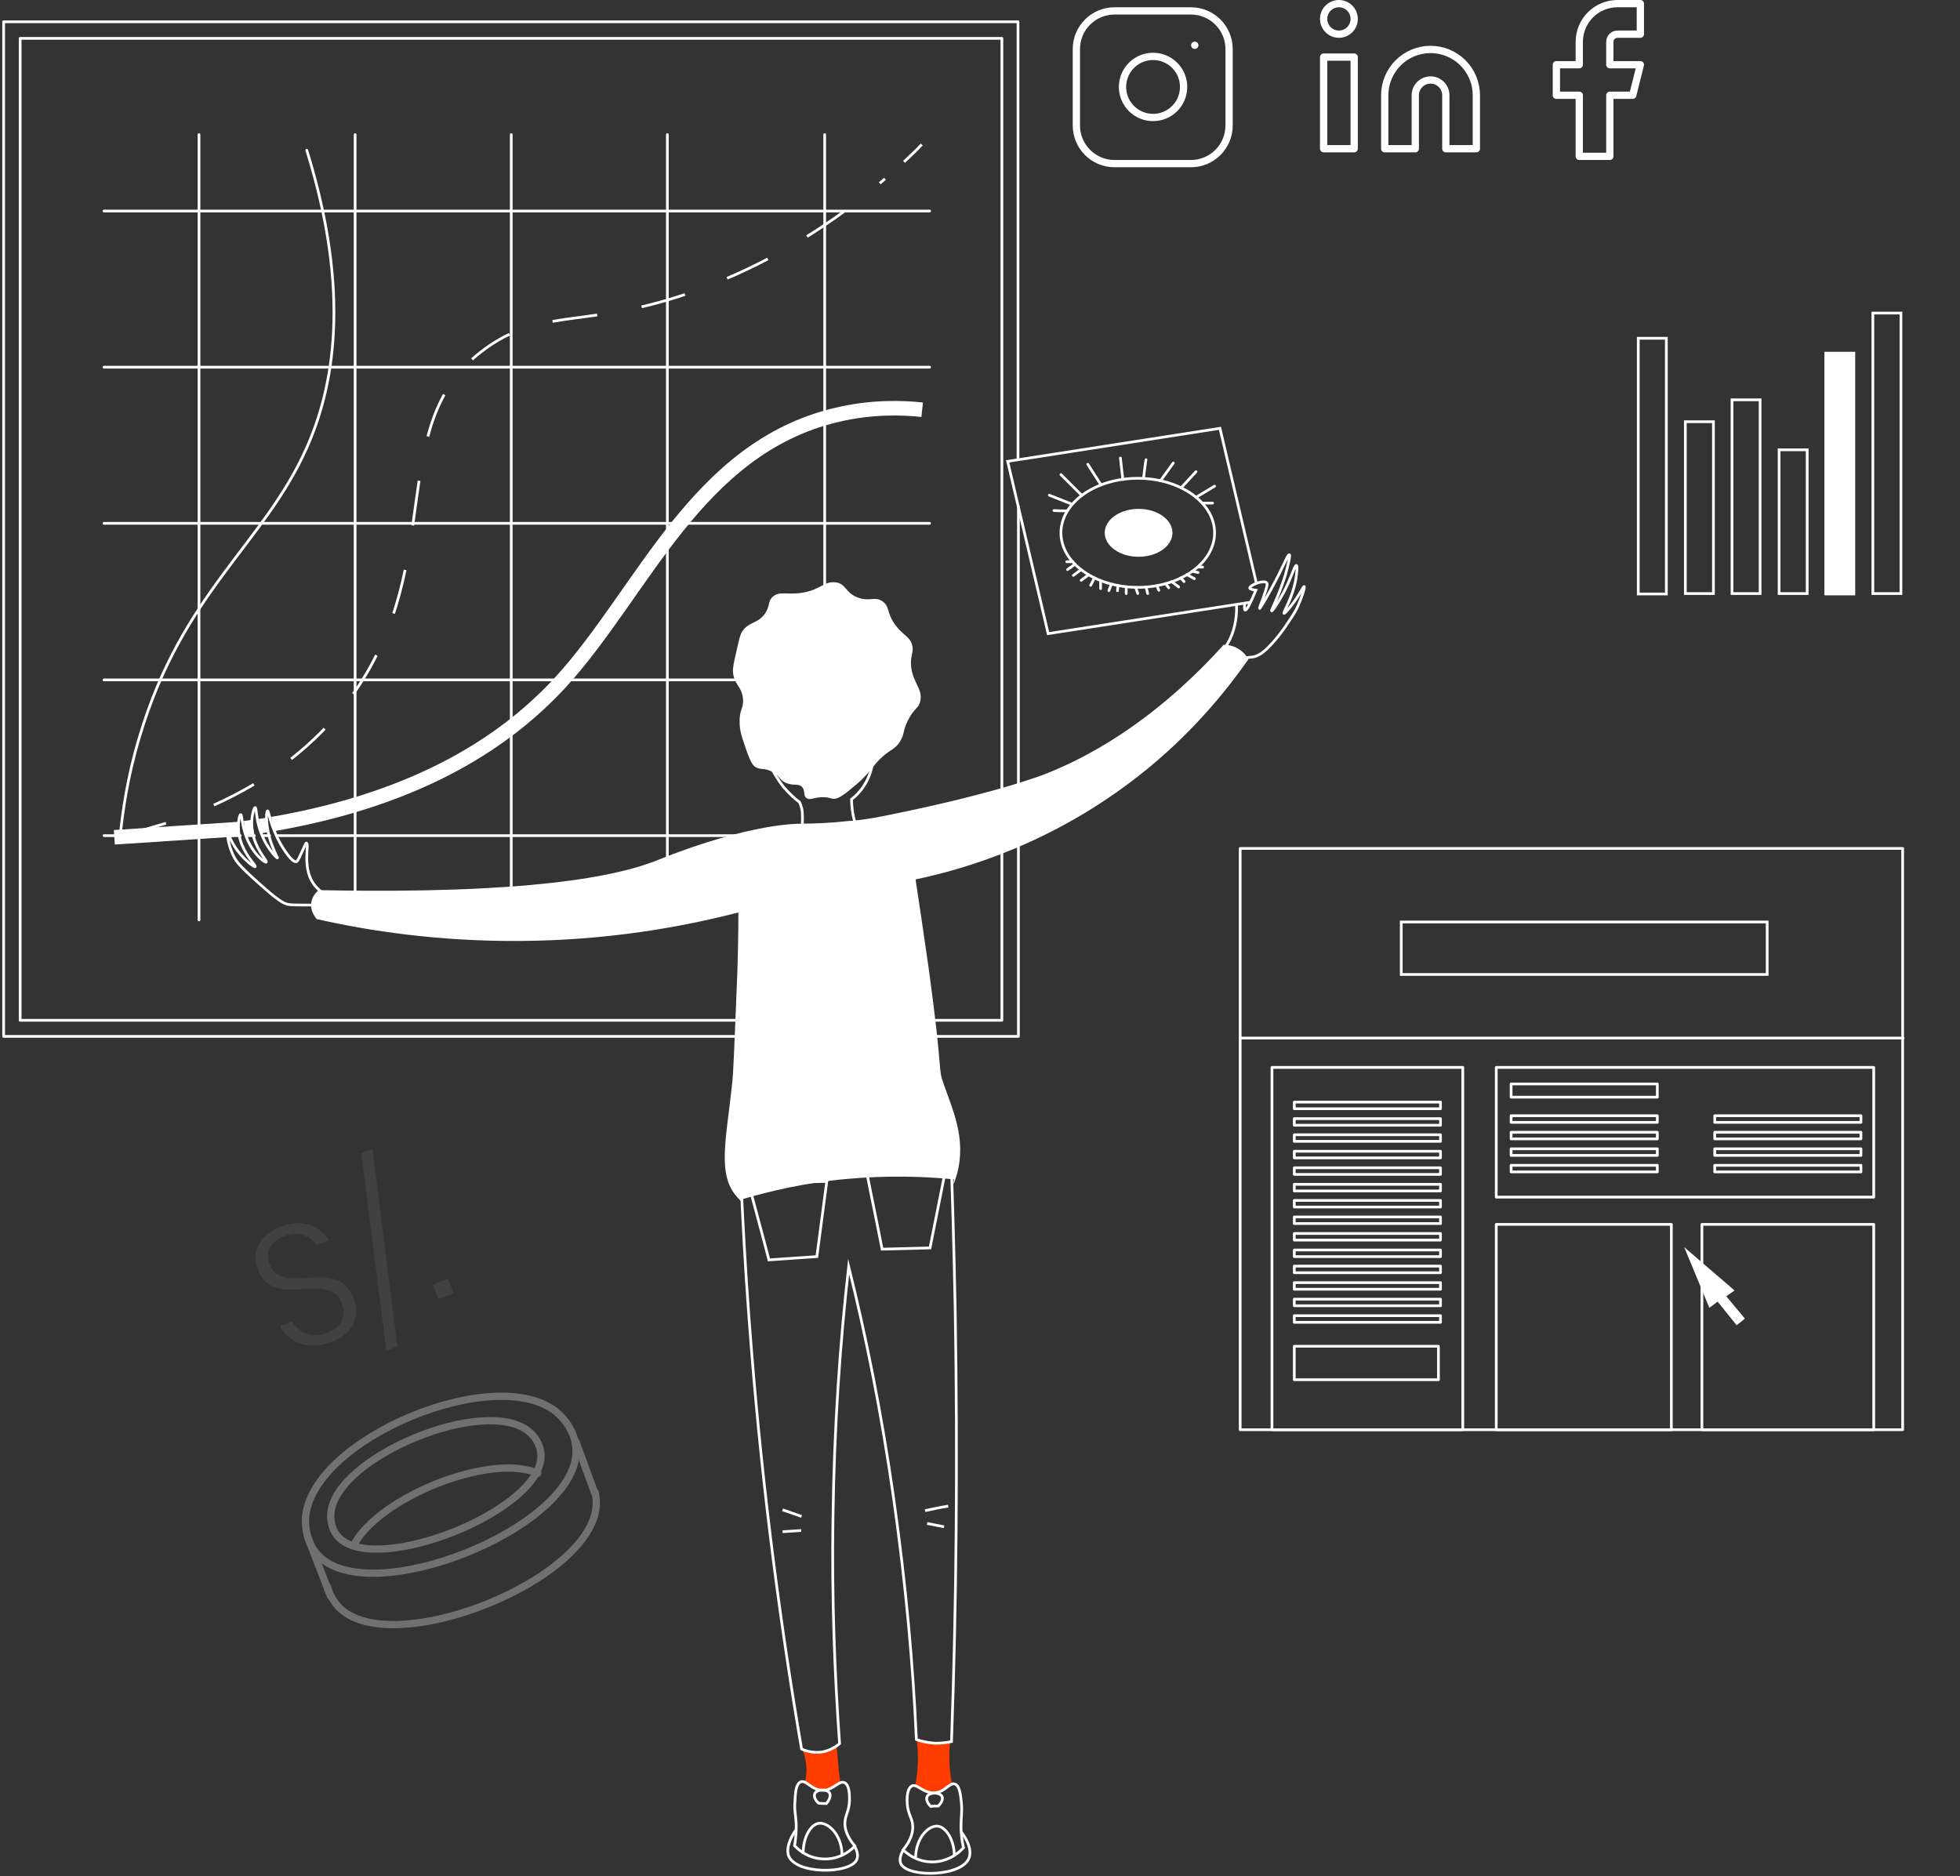 <svg width="539" height="516" viewBox="0 0 539 516" fill="none" xmlns="http://www.w3.org/2000/svg">
<rect x="0" y="0" width="539" height="516" fill="#333333" stroke="none"/>
<g opacity="0.3">
<path d="M84.001 417.815C84.944 395.822 137.438 373.985 153.706 388.909C154.256 389.459 158.578 393.465 158.421 399.356C157.949 420.407 101.997 442.637 87.616 427.87C83.844 424.021 84.001 418.837 84.001 417.815Z" stroke="white" stroke-width="2" stroke-miterlimit="10" stroke-linecap="round" stroke-linejoin="round"/>
<path d="M163.607 410.274C163.843 411.295 164 412.395 164 413.494C163.529 434.546 107.576 456.775 93.195 442.008C91.466 440.201 90.523 438.159 90.052 436.352" stroke="white" stroke-width="2" stroke-miterlimit="10" stroke-linecap="round" stroke-linejoin="round"/>
<path d="M90.995 416.087C92.409 400.613 133.431 383.725 145.454 393.701C145.847 394.015 149.069 396.764 148.755 400.927C147.812 415.773 104.119 433.054 93.431 423.078C90.681 420.486 90.916 416.794 90.995 416.087Z" stroke="white" stroke-width="2" stroke-miterlimit="10" stroke-linecap="round" stroke-linejoin="round"/>
<path d="M97.203 425.12C103.804 411.924 134.766 399.434 147.89 405.168" stroke="white" stroke-width="2" stroke-miterlimit="10" stroke-linecap="round" stroke-linejoin="round"/>
<path d="M84.708 422.92L90.838 438.866" stroke="white" stroke-width="2" stroke-miterlimit="10" stroke-linecap="round" stroke-linejoin="round"/>
<path d="M158.342 396.371L163.686 410.981" stroke="white" stroke-width="2" stroke-miterlimit="10" stroke-linecap="round" stroke-linejoin="round"/>
</g>
<path d="M39.049 228.337C41.093 227.769 43.251 227.087 45.636 226.406" stroke="white" stroke-width="0.75" stroke-miterlimit="10"/>
<path d="M58.812 221.407C72.214 215.385 86.752 205.842 97.542 190.277C122.529 154.263 106.174 117.453 131.842 97.116C149.901 82.801 162.736 92.231 198.854 77.007C217.48 69.168 232.246 58.829 243.376 49.172" stroke="white" stroke-width="0.75" stroke-miterlimit="10" stroke-dasharray="12.41 12.41"/>
<path d="M248.601 44.514C250.304 42.924 252.008 41.333 253.485 39.743" stroke="white" stroke-width="0.75" stroke-miterlimit="10"/>
<path d="M74.94 226.633C116.396 219.475 139.907 203.115 154.218 187.55C176.933 162.67 191.471 123.36 229.861 114.158C239.742 111.772 248.26 112.113 253.599 112.681" stroke="white" stroke-width="4" stroke-miterlimit="10"/>
<path d="M71.419 227.201C72.214 227.087 72.895 226.973 73.691 226.86" stroke="white" stroke-width="4" stroke-miterlimit="10"/>
<path d="M67.33 227.769C68.125 227.655 68.807 227.541 69.602 227.428" stroke="white" stroke-width="4" stroke-miterlimit="10"/>
<path d="M31.439 230.268C42.911 229.473 54.382 228.791 65.854 227.996" stroke="white" stroke-width="4" stroke-miterlimit="10"/>
<path d="M91.976 248.105C92.317 247.083 88.456 246.288 86.184 242.993C83.004 238.335 85.162 231.973 84.253 231.859C84.139 231.859 83.912 232.313 82.777 234.813C81.981 236.631 81.754 236.858 81.527 236.971C80.278 237.312 77.893 233.336 77.211 232.2C74.258 226.974 73.918 222.884 73.577 222.997C73.122 223.111 73.009 227.769 74.826 232.541C75.621 234.699 76.416 235.949 76.303 235.949C76.075 236.063 72.555 232.427 71.192 227.201C70.397 224.361 70.51 222.088 70.169 222.088C69.829 222.088 69.034 224.701 69.261 227.542C69.715 233.109 73.577 236.744 73.236 237.085C73.009 237.312 71.078 235.949 69.488 233.563C66.421 229.019 66.648 224.02 66.194 224.02C65.853 224.02 65.399 226.178 65.626 228.791C66.308 234.472 70.51 237.994 70.169 238.335C69.942 238.562 67.444 236.744 65.285 233.904C63.468 231.404 62.9 229.359 62.673 229.359C62.446 229.473 62.787 232.768 64.49 235.949C65.172 237.085 65.853 238.108 70.397 242.198C76.643 247.878 77.893 248.333 79.028 248.673C79.71 248.901 81.641 248.901 85.502 248.901C91.295 248.787 91.863 248.446 91.976 248.105Z" stroke="white" stroke-width="0.75" stroke-miterlimit="10"/>
<path d="M342.303 165.851C342.189 167.1 342.189 167.782 342.417 167.782C342.871 167.896 343.78 166.078 345.37 162.329C344.461 162.215 343.78 161.988 343.666 161.761C343.552 160.965 347.528 159.375 348.323 160.284C348.55 160.511 348.55 160.965 347.868 163.01C346.96 165.737 346.278 167.214 346.392 167.328C346.505 167.441 348.777 163.692 351.616 158.125C353.434 154.49 354.229 152.445 354.57 152.558C354.91 152.672 354.115 155.739 353.547 157.898C351.73 163.919 349.458 167.896 349.686 168.009C349.913 168.123 351.503 165.737 353.093 162.783C355.251 158.58 356.046 155.398 356.5 155.512C356.841 155.626 356.614 157.443 356.387 159.148C355.365 164.828 352.752 168.464 353.093 168.691C353.32 168.805 355.478 166.305 357.182 163.578C358.09 162.102 358.545 161.193 358.658 161.306C358.885 161.42 357.977 164.487 356.614 167.328C355.932 168.691 355.024 170.054 353.32 172.554C353.32 172.554 349.345 178.348 346.278 180.052C346.051 180.166 345.938 180.166 345.824 180.279C344.007 181.075 343.78 180.393 339.464 181.529C336.17 182.324 334.693 183.12 334.353 182.552C333.785 181.87 336.397 179.484 338.214 175.848C339.918 172.213 340.145 168.691 340.032 166.305" stroke="white" stroke-width="0.75" stroke-miterlimit="10"/>
<path d="M343.893 165.624L288.24 174.258L277.109 126.882L335.488 117.793L345.483 160.284" stroke="white" stroke-width="0.75" stroke-miterlimit="10"/>
<path d="M54.723 37.016V252.99" stroke="white" stroke-width="0.75" stroke-miterlimit="10" stroke-linecap="round" stroke-linejoin="round"/>
<path d="M97.655 37.016V252.99" stroke="white" stroke-width="0.75" stroke-miterlimit="10" stroke-linecap="round" stroke-linejoin="round"/>
<path d="M140.588 37.016V252.99" stroke="white" stroke-width="0.75" stroke-miterlimit="10" stroke-linecap="round" stroke-linejoin="round"/>
<path d="M183.521 37.016V252.99" stroke="white" stroke-width="0.75" stroke-miterlimit="10" stroke-linecap="round" stroke-linejoin="round"/>
<path d="M226.794 37.016V171.304" stroke="white" stroke-width="0.75" stroke-miterlimit="10" stroke-linecap="round" stroke-linejoin="round"/>
<path d="M255.643 58.034H28.6" stroke="white" stroke-width="0.75" stroke-miterlimit="10" stroke-linecap="round" stroke-linejoin="round"/>
<path d="M255.643 100.979H28.6" stroke="white" stroke-width="0.75" stroke-miterlimit="10" stroke-linecap="round" stroke-linejoin="round"/>
<path d="M255.643 143.924H28.6" stroke="white" stroke-width="0.75" stroke-miterlimit="10" stroke-linecap="round" stroke-linejoin="round"/>
<path d="M211.006 186.982H28.6" stroke="white" stroke-width="0.75" stroke-miterlimit="10" stroke-linecap="round" stroke-linejoin="round"/>
<path d="M66.081 229.813H28.6" stroke="white" stroke-width="0.75" stroke-miterlimit="10" stroke-linecap="round" stroke-linejoin="round"/>
<path d="M69.942 229.813H67.898" stroke="white" stroke-width="0.75" stroke-miterlimit="10" stroke-linecap="round" stroke-linejoin="round"/>
<path d="M74.145 229.813H72.328" stroke="white" stroke-width="0.75" stroke-miterlimit="10" stroke-linecap="round" stroke-linejoin="round"/>
<path d="M255.643 229.813H76.189" stroke="white" stroke-width="0.75" stroke-miterlimit="10" stroke-linecap="round" stroke-linejoin="round"/>
<path d="M226.68 219.248C223.841 219.134 222.819 220.27 221.797 219.475C220.774 218.794 221.569 217.544 220.547 216.408C219.525 215.385 218.389 216.18 216.345 215.385C214.187 214.59 214.641 213.34 212.256 212.204C210.098 211.068 209.076 211.863 207.599 210.841C207.145 210.5 206.463 209.818 205.328 206.524C204.078 202.888 203.397 201.07 203.397 198.684C203.283 194.935 204.646 194.822 204.305 191.981C203.851 188.573 201.92 188.346 201.58 184.937C201.466 183.688 201.807 182.211 202.488 179.257C203.17 176.189 203.51 174.599 204.078 173.69C206.009 170.85 208.281 171.645 210.325 168.805C211.915 166.532 211.007 165.51 212.483 164.147C214.3 162.442 216.231 163.692 220.661 163.011C225.885 162.102 226.68 159.716 229.861 160.17C232.7 160.511 232.473 163.124 235.994 164.374C239.288 165.51 240.651 163.919 242.695 165.396C244.739 166.76 243.717 168.464 246.216 171.872C248.374 174.826 250.305 175.053 250.873 177.553C251.213 179.03 250.759 179.484 250.532 181.529C250.191 187.323 254.053 189.141 253.031 193.004C252.463 195.049 251.44 194.594 249.623 198.23C248.147 201.297 248.828 201.752 247.579 203.797C245.875 206.637 244.512 205.842 240.991 209.818C239.628 211.409 239.174 212.204 237.243 214.135C236.221 215.158 235.54 215.726 234.404 216.635C231.224 219.362 230.315 219.475 229.974 219.589C228.725 219.93 228.725 219.362 226.68 219.248Z" fill="white"/>
<path d="M463.145 342.975L470.073 359.675L472.345 357.971C474.049 360.13 475.866 362.288 477.569 364.447C478.365 363.879 479.16 363.197 479.841 362.629C478.137 360.584 476.434 358.539 474.73 356.494C475.525 355.926 476.207 355.472 477.002 354.904L463.145 342.975Z" fill="white"/>
<path d="M341.049 285.488H523.342" stroke="white" stroke-width="0.75" stroke-miterlimit="10" stroke-linecap="round" stroke-linejoin="round"/>
<path d="M402.267 293.554H349.794V393.191H402.267V293.554Z" stroke="white" stroke-width="0.75" stroke-miterlimit="10" stroke-linecap="round" stroke-linejoin="round"/>
<path d="M515.278 293.554H411.467V329.228H515.278V293.554Z" stroke="white" stroke-width="0.75" stroke-miterlimit="10" stroke-linecap="round" stroke-linejoin="round"/>
<path d="M459.625 336.727H411.467V393.191H459.625V336.727Z" stroke="white" stroke-width="0.75" stroke-miterlimit="10" stroke-linecap="round" stroke-linejoin="round"/>
<path d="M515.278 336.727H468.029V393.191H515.278V336.727Z" stroke="white" stroke-width="0.75" stroke-miterlimit="10" stroke-linecap="round" stroke-linejoin="round"/>
<path d="M455.763 298.099H415.556V301.734H455.763V298.099Z" stroke="white" stroke-width="0.75" stroke-miterlimit="10" stroke-linecap="round" stroke-linejoin="round"/>
<path d="M455.763 306.847H415.556V308.664H455.763V306.847Z" stroke="white" stroke-width="0.75" stroke-miterlimit="10" stroke-linecap="round" stroke-linejoin="round"/>
<path d="M455.763 311.391H415.556V313.209H455.763V311.391Z" stroke="white" stroke-width="0.75" stroke-miterlimit="10" stroke-linecap="round" stroke-linejoin="round"/>
<path d="M455.763 315.936H415.556V317.753H455.763V315.936Z" stroke="white" stroke-width="0.75" stroke-miterlimit="10" stroke-linecap="round" stroke-linejoin="round"/>
<path d="M455.763 320.48H415.556V322.298H455.763V320.48Z" stroke="white" stroke-width="0.75" stroke-miterlimit="10" stroke-linecap="round" stroke-linejoin="round"/>
<path d="M511.757 306.847H471.55V308.664H511.757V306.847Z" stroke="white" stroke-width="0.75" stroke-miterlimit="10" stroke-linecap="round" stroke-linejoin="round"/>
<path d="M511.757 311.391H471.55V313.209H511.757V311.391Z" stroke="white" stroke-width="0.75" stroke-miterlimit="10" stroke-linecap="round" stroke-linejoin="round"/>
<path d="M511.757 315.936H471.55V317.753H511.757V315.936Z" stroke="white" stroke-width="0.75" stroke-miterlimit="10" stroke-linecap="round" stroke-linejoin="round"/>
<path d="M511.757 320.48H471.55V322.298H511.757V320.48Z" stroke="white" stroke-width="0.75" stroke-miterlimit="10" stroke-linecap="round" stroke-linejoin="round"/>
<path d="M396.134 303.098H355.927V304.915H396.134V303.098Z" stroke="white" stroke-width="0.75" stroke-miterlimit="10" stroke-linecap="round" stroke-linejoin="round"/>
<path d="M396.134 307.642H355.927V309.459H396.134V307.642Z" stroke="white" stroke-width="0.75" stroke-miterlimit="10" stroke-linecap="round" stroke-linejoin="round"/>
<path d="M396.134 312.073H355.927V313.891H396.134V312.073Z" stroke="white" stroke-width="0.75" stroke-miterlimit="10" stroke-linecap="round" stroke-linejoin="round"/>
<path d="M396.134 316.617H355.927V318.435H396.134V316.617Z" stroke="white" stroke-width="0.75" stroke-miterlimit="10" stroke-linecap="round" stroke-linejoin="round"/>
<path d="M396.134 321.162H355.927V322.979H396.134V321.162Z" stroke="white" stroke-width="0.75" stroke-miterlimit="10" stroke-linecap="round" stroke-linejoin="round"/>
<path d="M396.134 325.706H355.927V327.524H396.134V325.706Z" stroke="white" stroke-width="0.75" stroke-miterlimit="10" stroke-linecap="round" stroke-linejoin="round"/>
<path d="M396.134 330.137H355.927V331.954H396.134V330.137Z" stroke="white" stroke-width="0.75" stroke-miterlimit="10" stroke-linecap="round" stroke-linejoin="round"/>
<path d="M396.134 334.682H355.927V336.499H396.134V334.682Z" stroke="white" stroke-width="0.75" stroke-miterlimit="10" stroke-linecap="round" stroke-linejoin="round"/>
<path d="M396.134 339.226H355.927V341.043H396.134V339.226Z" stroke="white" stroke-width="0.75" stroke-miterlimit="10" stroke-linecap="round" stroke-linejoin="round"/>
<path d="M396.134 343.771H355.927V345.588H396.134V343.771Z" stroke="white" stroke-width="0.75" stroke-miterlimit="10" stroke-linecap="round" stroke-linejoin="round"/>
<path d="M396.134 348.201H355.927V350.019H396.134V348.201Z" stroke="white" stroke-width="0.75" stroke-miterlimit="10" stroke-linecap="round" stroke-linejoin="round"/>
<path d="M396.134 352.745H355.927V354.563H396.134V352.745Z" stroke="white" stroke-width="0.75" stroke-miterlimit="10" stroke-linecap="round" stroke-linejoin="round"/>
<path d="M396.134 357.29H355.927V359.108H396.134V357.29Z" stroke="white" stroke-width="0.75" stroke-miterlimit="10" stroke-linecap="round" stroke-linejoin="round"/>
<path d="M396.134 361.834H355.927V363.652H396.134V361.834Z" stroke="white" stroke-width="0.75" stroke-miterlimit="10" stroke-linecap="round" stroke-linejoin="round"/>
<path d="M485.975 253.563H385.344V267.992H485.975V253.563Z" stroke="white" stroke-width="0.75" stroke-miterlimit="10"/>
<path d="M395.566 370.241H355.927V379.444H395.566V370.241Z" stroke="white" stroke-width="0.75" stroke-miterlimit="10" stroke-linecap="round" stroke-linejoin="round"/>
<path d="M523.228 233.34H341.049V393.191H523.228V233.34Z" stroke="white" stroke-width="0.75" stroke-miterlimit="10" stroke-linecap="round" stroke-linejoin="round"/>
<path d="M280.062 139.379C280.062 187.891 280.062 236.517 280.062 285.029H1V6H279.948C279.948 46.105 279.948 86.323 279.948 126.428" stroke="white" stroke-width="0.75" stroke-miterlimit="10" stroke-linecap="round" stroke-linejoin="round"/>
<path d="M275.519 10.544H5.543V280.598H275.519V10.544Z" stroke="white" stroke-width="0.75" stroke-miterlimit="10" stroke-linecap="round" stroke-linejoin="round"/>
<path d="M312.886 161.533C324.554 161.533 334.012 154.819 334.012 146.537C334.012 138.254 324.554 131.54 312.886 131.54C301.219 131.54 291.761 138.254 291.761 146.537C291.761 154.819 301.219 161.533 312.886 161.533Z" stroke="white" stroke-width="0.75" stroke-miterlimit="10" stroke-linecap="round" stroke-linejoin="round"/>
<path d="M291.761 130.518L297.44 136.198" stroke="white" stroke-width="0.75" stroke-miterlimit="10" stroke-linecap="round" stroke-linejoin="round"/>
<path d="M299.143 127.678C299.257 127.905 302.778 133.358 302.778 133.358" stroke="white" stroke-width="0.75" stroke-miterlimit="10" stroke-linecap="round" stroke-linejoin="round"/>
<path d="M308.116 125.974C308.116 126.314 308.797 131.881 308.797 131.881" stroke="white" stroke-width="0.75" stroke-miterlimit="10" stroke-linecap="round" stroke-linejoin="round"/>
<path d="M315.158 126.428C315.044 126.655 314.477 131.54 314.477 131.54" stroke="white" stroke-width="0.75" stroke-miterlimit="10" stroke-linecap="round" stroke-linejoin="round"/>
<path d="M319.133 132.222L322.654 127.337" stroke="white" stroke-width="0.75" stroke-miterlimit="10" stroke-linecap="round" stroke-linejoin="round"/>
<path d="M324.812 134.153L328.901 129.723" stroke="white" stroke-width="0.75" stroke-miterlimit="10" stroke-linecap="round" stroke-linejoin="round"/>
<path d="M328.901 136.767L334.012 133.699" stroke="white" stroke-width="0.75" stroke-miterlimit="10" stroke-linecap="round" stroke-linejoin="round"/>
<path d="M294.6 138.584L288.581 136.198" stroke="white" stroke-width="0.75" stroke-miterlimit="10" stroke-linecap="round" stroke-linejoin="round"/>
<path d="M293.578 156.648L295.623 155.171" stroke="white" stroke-width="0.75" stroke-miterlimit="10" stroke-linecap="round" stroke-linejoin="round"/>
<path d="M295.168 158.239L297.326 156.648" stroke="white" stroke-width="0.75" stroke-miterlimit="10" stroke-linecap="round" stroke-linejoin="round"/>
<path d="M297.326 159.602L299.143 158.239" stroke="white" stroke-width="0.75" stroke-miterlimit="10" stroke-linecap="round" stroke-linejoin="round"/>
<path d="M299.938 160.966L300.961 158.921" stroke="white" stroke-width="0.75" stroke-miterlimit="10" stroke-linecap="round" stroke-linejoin="round"/>
<path d="M302.664 161.875V159.943" stroke="white" stroke-width="0.75" stroke-miterlimit="10" stroke-linecap="round" stroke-linejoin="round"/>
<path d="M304.936 162.443L305.617 160.625" stroke="white" stroke-width="0.75" stroke-miterlimit="10" stroke-linecap="round" stroke-linejoin="round"/>
<path d="M307.321 162.443L307.434 160.966" stroke="white" stroke-width="0.75" stroke-miterlimit="10" stroke-linecap="round" stroke-linejoin="round"/>
<path d="M309.706 163.238V161.534" stroke="white" stroke-width="0.75" stroke-miterlimit="10" stroke-linecap="round" stroke-linejoin="round"/>
<path d="M220.774 481.462C221.115 482.258 221.342 483.166 221.569 484.303C222.024 486.802 221.683 488.847 221.342 490.097C221.797 490.551 223.16 491.914 225.545 492.255C228.725 492.596 230.769 490.551 231.11 490.21C230.996 489.756 230.996 489.188 230.883 488.733C230.542 485.893 230.315 483.053 230.088 480.326C229.406 480.894 228.043 481.803 226.113 482.144C223.614 482.712 221.569 481.803 220.774 481.462Z" fill="#FF3D00"/>
<path d="M261.322 478.963C261.095 480.44 260.981 482.258 261.094 484.189C261.094 486.575 261.435 488.62 261.776 490.324C261.322 490.778 259.959 492.255 257.574 492.71C254.393 493.278 252.008 491.346 251.667 491.119C251.895 490.21 252.008 489.188 252.122 488.165C252.576 484.643 252.463 481.462 252.122 478.622C253.144 478.963 254.507 479.19 255.983 479.304C258.141 479.417 259.959 479.19 261.322 478.963Z" fill="#FF3D00"/>
<path d="M312.886 163.238L312.318 161.534" stroke="white" stroke-width="0.75" stroke-miterlimit="10" stroke-linecap="round" stroke-linejoin="round"/>
<path d="M315.612 163.238L315.158 161.42" stroke="white" stroke-width="0.75" stroke-miterlimit="10" stroke-linecap="round" stroke-linejoin="round"/>
<path d="M318.679 162.329L318.111 161.079" stroke="white" stroke-width="0.75" stroke-miterlimit="10" stroke-linecap="round" stroke-linejoin="round"/>
<path d="M321.404 161.648L320.609 160.625" stroke="white" stroke-width="0.75" stroke-miterlimit="10" stroke-linecap="round" stroke-linejoin="round"/>
<path d="M324.13 161.42L322.2 159.943" stroke="white" stroke-width="0.75" stroke-miterlimit="10" stroke-linecap="round" stroke-linejoin="round"/>
<path d="M325.607 159.943L324.698 158.921" stroke="white" stroke-width="0.75" stroke-miterlimit="10" stroke-linecap="round" stroke-linejoin="round"/>
<path d="M326.402 158.012L328.446 159.148" stroke="white" stroke-width="0.75" stroke-miterlimit="10" stroke-linecap="round" stroke-linejoin="round"/>
<path d="M327.878 157.103L329.469 157.443" stroke="white" stroke-width="0.75" stroke-miterlimit="10" stroke-linecap="round" stroke-linejoin="round"/>
<path d="M295.054 154.49H293.351" stroke="white" stroke-width="0.75" stroke-miterlimit="10" stroke-linecap="round" stroke-linejoin="round"/>
<path d="M329.355 155.967H330.718" stroke="white" stroke-width="0.75" stroke-miterlimit="10" stroke-linecap="round" stroke-linejoin="round"/>
<path d="M293.578 140.402C293.465 140.629 289.83 140.402 289.83 140.402" stroke="white" stroke-width="0.75" stroke-miterlimit="10" stroke-linecap="round" stroke-linejoin="round"/>
<path d="M330.718 138.357H333.444" stroke="white" stroke-width="0.75" stroke-miterlimit="10" stroke-linecap="round" stroke-linejoin="round"/>
<path d="M313.113 153.126C318.257 153.126 322.427 150.176 322.427 146.537C322.427 142.897 318.257 139.947 313.113 139.947C307.97 139.947 303.8 142.897 303.8 146.537C303.8 150.176 307.97 153.126 313.113 153.126Z" fill="white"/>
<path d="M220.774 226.519C221.229 226.519 224.636 226.519 229.179 226.178C231.678 225.951 233.722 225.724 234.631 225.724C238.833 225.27 242.241 224.588 244.967 224.02C275.178 217.885 287.672 212.772 287.672 212.772C297.099 209.023 315.953 200.048 336.511 177.326C337.306 177.326 339.464 177.439 341.395 179.03C342.417 179.825 342.985 180.734 343.325 181.302C336.851 190.505 327.311 202.207 313.454 213.113C289.83 231.745 265.865 238.903 251.781 241.857C252.803 248.56 254.053 256.967 255.416 266.51C259.505 296.39 257.801 293.323 259.505 298.094C261.89 305.024 265.865 313.204 263.139 322.975C262.798 324.225 262.458 325.134 262.23 325.702C262.23 325.247 262.23 324.793 262.344 324.338C254.28 323.543 244.285 323.202 232.927 324.225C221.569 325.247 211.915 327.519 204.192 329.792C204.192 330.133 204.306 330.36 204.306 330.701C203.965 330.473 203.397 330.019 202.829 329.337C197.037 323.089 199.762 313.318 201.353 297.867C201.693 294.799 201.92 287.983 202.488 274.463C202.943 264.465 203.056 256.285 203.056 250.946C187.61 254.922 167.052 258.671 142.633 258.785C120.598 258.898 101.631 256.058 87.093 252.763C86.979 252.536 85.162 250.718 85.616 248.105C85.957 246.174 87.32 245.038 87.661 244.811C144.904 245.947 169.778 241.175 181.476 236.29C181.249 236.403 204.533 226.633 220.774 226.519Z" fill="white"/>
<path d="M202.829 296.504C203.397 320.249 204.533 345.357 206.691 371.714C209.871 411.251 214.755 447.834 220.434 481.008C221.342 481.463 223.16 482.031 225.318 481.917C228.043 481.69 230.088 480.213 230.883 479.531C229.52 460.331 228.725 439.54 229.066 417.386C229.406 392.505 230.997 369.442 233.382 348.311C238.152 367.511 242.468 388.87 245.762 412.16C249.169 436.018 251.1 458.172 252.009 478.395C253.258 478.85 255.075 479.304 257.347 479.418C259.05 479.418 260.527 479.191 261.663 478.963C263.026 441.017 263.366 401.594 262.685 360.581C262.344 343.312 261.89 326.384 261.208 309.683C241.786 305.366 222.251 300.935 202.829 296.504Z" stroke="white" stroke-width="0.75" stroke-miterlimit="10"/>
<path d="M205.896 325.588C207.713 332.518 209.644 339.448 211.461 346.492C215.89 346.152 220.206 345.924 224.636 345.583C225.545 338.653 226.453 331.723 227.362 324.906C220.32 325.02 213.165 325.247 205.896 325.588Z" stroke="white" stroke-width="0.75" stroke-miterlimit="10"/>
<path d="M238.379 322.521C239.742 329.564 241.218 336.495 242.581 343.539C247.011 343.425 251.327 343.311 255.756 343.198C257.119 336.381 258.482 329.451 259.845 322.634C252.69 322.521 245.534 322.521 238.379 322.521Z" stroke="white" stroke-width="0.75" stroke-miterlimit="10"/>
<path d="M215.209 421.249C216.913 421.135 218.616 421.021 220.32 420.908" stroke="white" stroke-width="0.75" stroke-miterlimit="10"/>
<path d="M254.394 415.454C256.552 415 258.596 414.545 260.754 414.205" stroke="white" stroke-width="0.75" stroke-miterlimit="10"/>
<path d="M254.961 418.977C256.552 419.317 258.028 419.545 259.618 419.886" stroke="white" stroke-width="0.75" stroke-miterlimit="10"/>
<path d="M215.209 415.227C216.913 415.795 218.73 416.477 220.434 417.045" stroke="white" stroke-width="0.75" stroke-miterlimit="10"/>
<path d="M220.093 490.097C218.843 490.778 218.73 493.051 218.616 495.323C218.389 497.936 218.843 499.072 218.957 501.685C218.957 503.048 218.957 505.093 218.502 507.593C218.957 508.047 221.569 511.001 226.226 511.228C231.564 511.569 234.744 508.047 235.085 507.706C232.7 504.866 232.245 502.594 232.359 501.117C232.473 499.072 233.495 498.163 233.608 495.209C233.608 494.187 233.722 491.119 232.359 490.324C230.769 489.415 229.292 492.369 226.226 492.369C222.932 492.255 221.683 489.301 220.093 490.097Z" stroke="white" stroke-width="0.75" stroke-miterlimit="10"/>
<path d="M220.888 509.865C220.774 505.321 222.932 501.799 225.09 501.458C227.589 501.003 231.45 504.412 231.564 510.092" stroke="white" stroke-width="0.75" stroke-miterlimit="10"/>
<path d="M218.844 503.275C216.231 507.138 216.572 509.297 216.799 510.206C218.616 515.545 233.495 515.432 235.54 511.569C236.221 510.319 235.54 508.615 234.972 507.706" stroke="white" stroke-width="0.75" stroke-miterlimit="10"/>
<path d="M214.528 237.539C218.162 233.79 220.093 229.928 220.434 227.769C220.547 227.314 220.774 225.951 220.661 224.247C220.661 223.111 220.547 222.429 220.32 221.861C220.207 221.293 219.979 220.952 219.866 220.611C218.616 219.703 217.14 218.339 215.55 216.521C213.733 214.249 212.597 212.091 211.802 210.5" stroke="white" stroke-width="0.75" stroke-miterlimit="10"/>
<path d="M240.082 234.358C238.379 232.54 235.426 228.905 234.517 223.679C234.29 222.202 234.176 220.952 234.176 219.816C235.085 219.134 236.334 217.998 237.47 216.294C239.287 213.567 239.855 210.841 239.969 209.364" stroke="white" stroke-width="0.75" stroke-miterlimit="10"/>
<path d="M225.09 495.891C224.182 495.096 223.727 493.96 224.068 493.278C224.636 492.029 227.476 491.915 228.157 493.165C228.498 493.846 228.157 494.982 227.248 496.005C226.453 496.005 225.772 496.005 225.09 495.891Z" stroke="white" stroke-width="0.75" stroke-miterlimit="10"/>
<path d="M262.685 490.665C263.934 491.233 264.161 493.618 264.389 495.891C264.616 498.504 264.275 499.64 264.275 502.253C264.275 503.616 264.389 505.661 264.956 508.161C264.502 508.615 262.003 511.569 257.347 512.023C252.009 512.478 248.715 509.069 248.374 508.729C250.759 505.775 251.1 503.616 250.986 502.026C250.873 499.981 249.737 499.072 249.51 496.231C249.396 495.209 249.283 492.141 250.646 491.233C252.122 490.324 253.712 493.164 256.892 493.05C259.959 492.937 261.208 489.983 262.685 490.665Z" stroke="white" stroke-width="0.75" stroke-miterlimit="10"/>
<path d="M262.458 510.547C262.458 506.002 260.186 502.594 258.028 502.253C255.529 501.799 251.781 505.321 251.781 511.115" stroke="white" stroke-width="0.75" stroke-miterlimit="10"/>
<path d="M264.388 503.844C267.114 507.593 266.887 509.752 266.546 510.774C264.956 516.114 249.964 516.455 247.806 512.705C247.124 511.456 247.806 509.752 248.374 508.843" stroke="white" stroke-width="0.75" stroke-miterlimit="10"/>
<path d="M258.028 496.686C258.937 495.777 259.391 494.755 259.05 494.073C258.482 492.823 255.529 492.823 254.961 494.073C254.621 494.755 254.961 495.891 255.983 496.8C256.551 496.686 257.233 496.686 258.028 496.686Z" stroke="white" stroke-width="0.75" stroke-miterlimit="10"/>
<path d="M458.246 93.03H450.522V163.355H458.246V93.03Z" stroke="white" stroke-width="0.75" stroke-miterlimit="10"/>
<path d="M471.194 115.979H463.471V163.242H471.194V115.979Z" stroke="white" stroke-width="0.75" stroke-miterlimit="10"/>
<path d="M484.029 109.958H476.305V163.242H484.029V109.958Z" stroke="white" stroke-width="0.75" stroke-miterlimit="10"/>
<path d="M496.976 123.705H489.253V163.242H496.976V123.705Z" stroke="white" stroke-width="0.75" stroke-miterlimit="10"/>
<path d="M509.811 97.12H502.087V163.355H509.811V97.12Z" fill="white" stroke="white" stroke-width="0.75" stroke-miterlimit="10"/>
<path d="M522.758 86.1H515.035V163.242H522.758V86.1Z" stroke="white" stroke-width="0.75" stroke-miterlimit="10"/>
<path d="M33.029 230.041C33.711 223.565 34.96 213.908 38.367 202.661C50.066 163.124 72.555 149.604 84.253 123.36C91.749 106.659 96.633 80.87 84.367 41.333" stroke="white" stroke-width="0.75" stroke-miterlimit="10" stroke-linecap="round" stroke-linejoin="round"/>
<path d="M327.5 3H306.5C300.701 3 296 7.701 296 13.5V34.5C296 40.299 300.701 45 306.5 45H327.5C333.299 45 338 40.299 338 34.5V13.5C338 7.701 333.299 3 327.5 3Z" stroke="white" stroke-width="2" stroke-linecap="round" stroke-linejoin="round"/>
<path d="M325.4 22.677C325.659 24.424 325.361 26.209 324.547 27.778C323.733 29.346 322.446 30.618 320.867 31.412C319.289 32.206 317.501 32.483 315.756 32.202C314.012 31.921 312.4 31.098 311.151 29.849C309.902 28.599 309.078 26.988 308.798 25.243C308.517 23.499 308.793 21.71 309.588 20.132C310.382 18.554 311.654 17.267 313.222 16.453C314.79 15.639 316.575 15.341 318.323 15.6C320.106 15.864 321.756 16.695 323.031 17.969C324.305 19.244 325.136 20.894 325.4 22.677Z" stroke="white" stroke-width="2" stroke-linecap="round" stroke-linejoin="round"/>
<path d="M328.55 12.45H328.571" stroke="white" stroke-width="2" stroke-linecap="round" stroke-linejoin="round"/>
<path d="M393.4 13.6C396.742 13.6 399.947 14.928 402.31 17.291C404.673 19.654 406 22.858 406 26.2V40.9H397.6V26.2C397.6 25.086 397.158 24.018 396.37 23.23C395.582 22.443 394.514 22 393.4 22C392.286 22 391.218 22.443 390.43 23.23C389.643 24.018 389.2 25.086 389.2 26.2V40.9H380.8V26.2C380.8 22.858 382.127 19.654 384.49 17.291C386.853 14.928 390.058 13.6 393.4 13.6V13.6Z" stroke="white" stroke-width="2" stroke-linecap="round" stroke-linejoin="round"/>
<path d="M372.4 15.7H364V40.9H372.4V15.7Z" stroke="white" stroke-width="2" stroke-linecap="round" stroke-linejoin="round"/>
<path d="M368.2 9.4C370.52 9.4 372.4 7.52 372.4 5.2C372.4 2.88 370.52 1 368.2 1C365.88 1 364 2.88 364 5.2C364 7.52 365.88 9.4 368.2 9.4Z" stroke="white" stroke-width="2" stroke-linecap="round" stroke-linejoin="round"/>
<path d="M451.1 1H444.8C442.015 1 439.345 2.106 437.375 4.075C435.406 6.045 434.3 8.715 434.3 11.5V17.8H428V26.2H434.3V43H442.7V26.2H449L451.1 17.8H442.7V11.5C442.7 10.943 442.921 10.409 443.315 10.015C443.709 9.621 444.243 9.4 444.8 9.4H451.1V1Z" stroke="white" stroke-width="2" stroke-linecap="round" stroke-linejoin="round"/>
<path d="M97.308 357.103C97.861 358.535 98.043 360.026 97.853 361.575C97.681 363.082 97.049 364.51 95.958 365.858C94.855 367.177 93.259 368.24 91.17 369.048C89.141 369.832 87.191 370.157 85.32 370.023C83.45 369.888 81.789 369.364 80.338 368.45C78.905 367.494 77.802 366.239 77.029 364.685L80.343 363.404C80.82 364.284 81.521 365.076 82.445 365.782C83.37 366.488 84.491 366.947 85.808 367.158C87.113 367.34 88.527 367.136 90.049 366.548C92.049 365.774 93.363 364.649 93.993 363.17C94.652 361.68 94.664 360.115 94.029 358.473C93.487 357.07 92.69 356.075 91.639 355.486C90.606 354.856 89.475 354.504 88.246 354.43C87.047 354.345 85.442 354.365 83.432 354.491C81.22 354.625 79.392 354.646 77.949 354.552C76.524 354.417 75.175 353.943 73.901 353.132C72.626 352.321 71.626 350.976 70.899 349.095C69.976 346.707 70.061 344.444 71.156 342.306C72.25 340.167 74.26 338.532 77.185 337.401C80.17 336.248 82.81 336.067 85.107 336.86C87.433 337.642 89.182 339.059 90.353 341.111L86.995 342.409C86.207 341.17 85.029 340.253 83.461 339.658C81.923 339.052 80.154 339.135 78.154 339.909C76.304 340.624 75.011 341.673 74.276 343.055C73.541 344.437 73.502 345.979 74.16 347.68C74.679 349.023 75.444 349.98 76.453 350.55C77.463 351.12 78.547 351.439 79.705 351.506C80.893 351.561 82.462 351.538 84.412 351.436C86.654 351.289 88.502 351.278 89.957 351.402C91.441 351.514 92.847 352 94.174 352.859C95.501 353.718 96.546 355.133 97.308 357.103ZM102.429 315.959L109.279 370.28L106.234 371.457L99.34 317.154L102.429 315.959ZM123.192 351.675L124.75 355.704L120.586 357.314L119.029 353.285L123.192 351.675Z" fill="#414141"/>
</svg>
